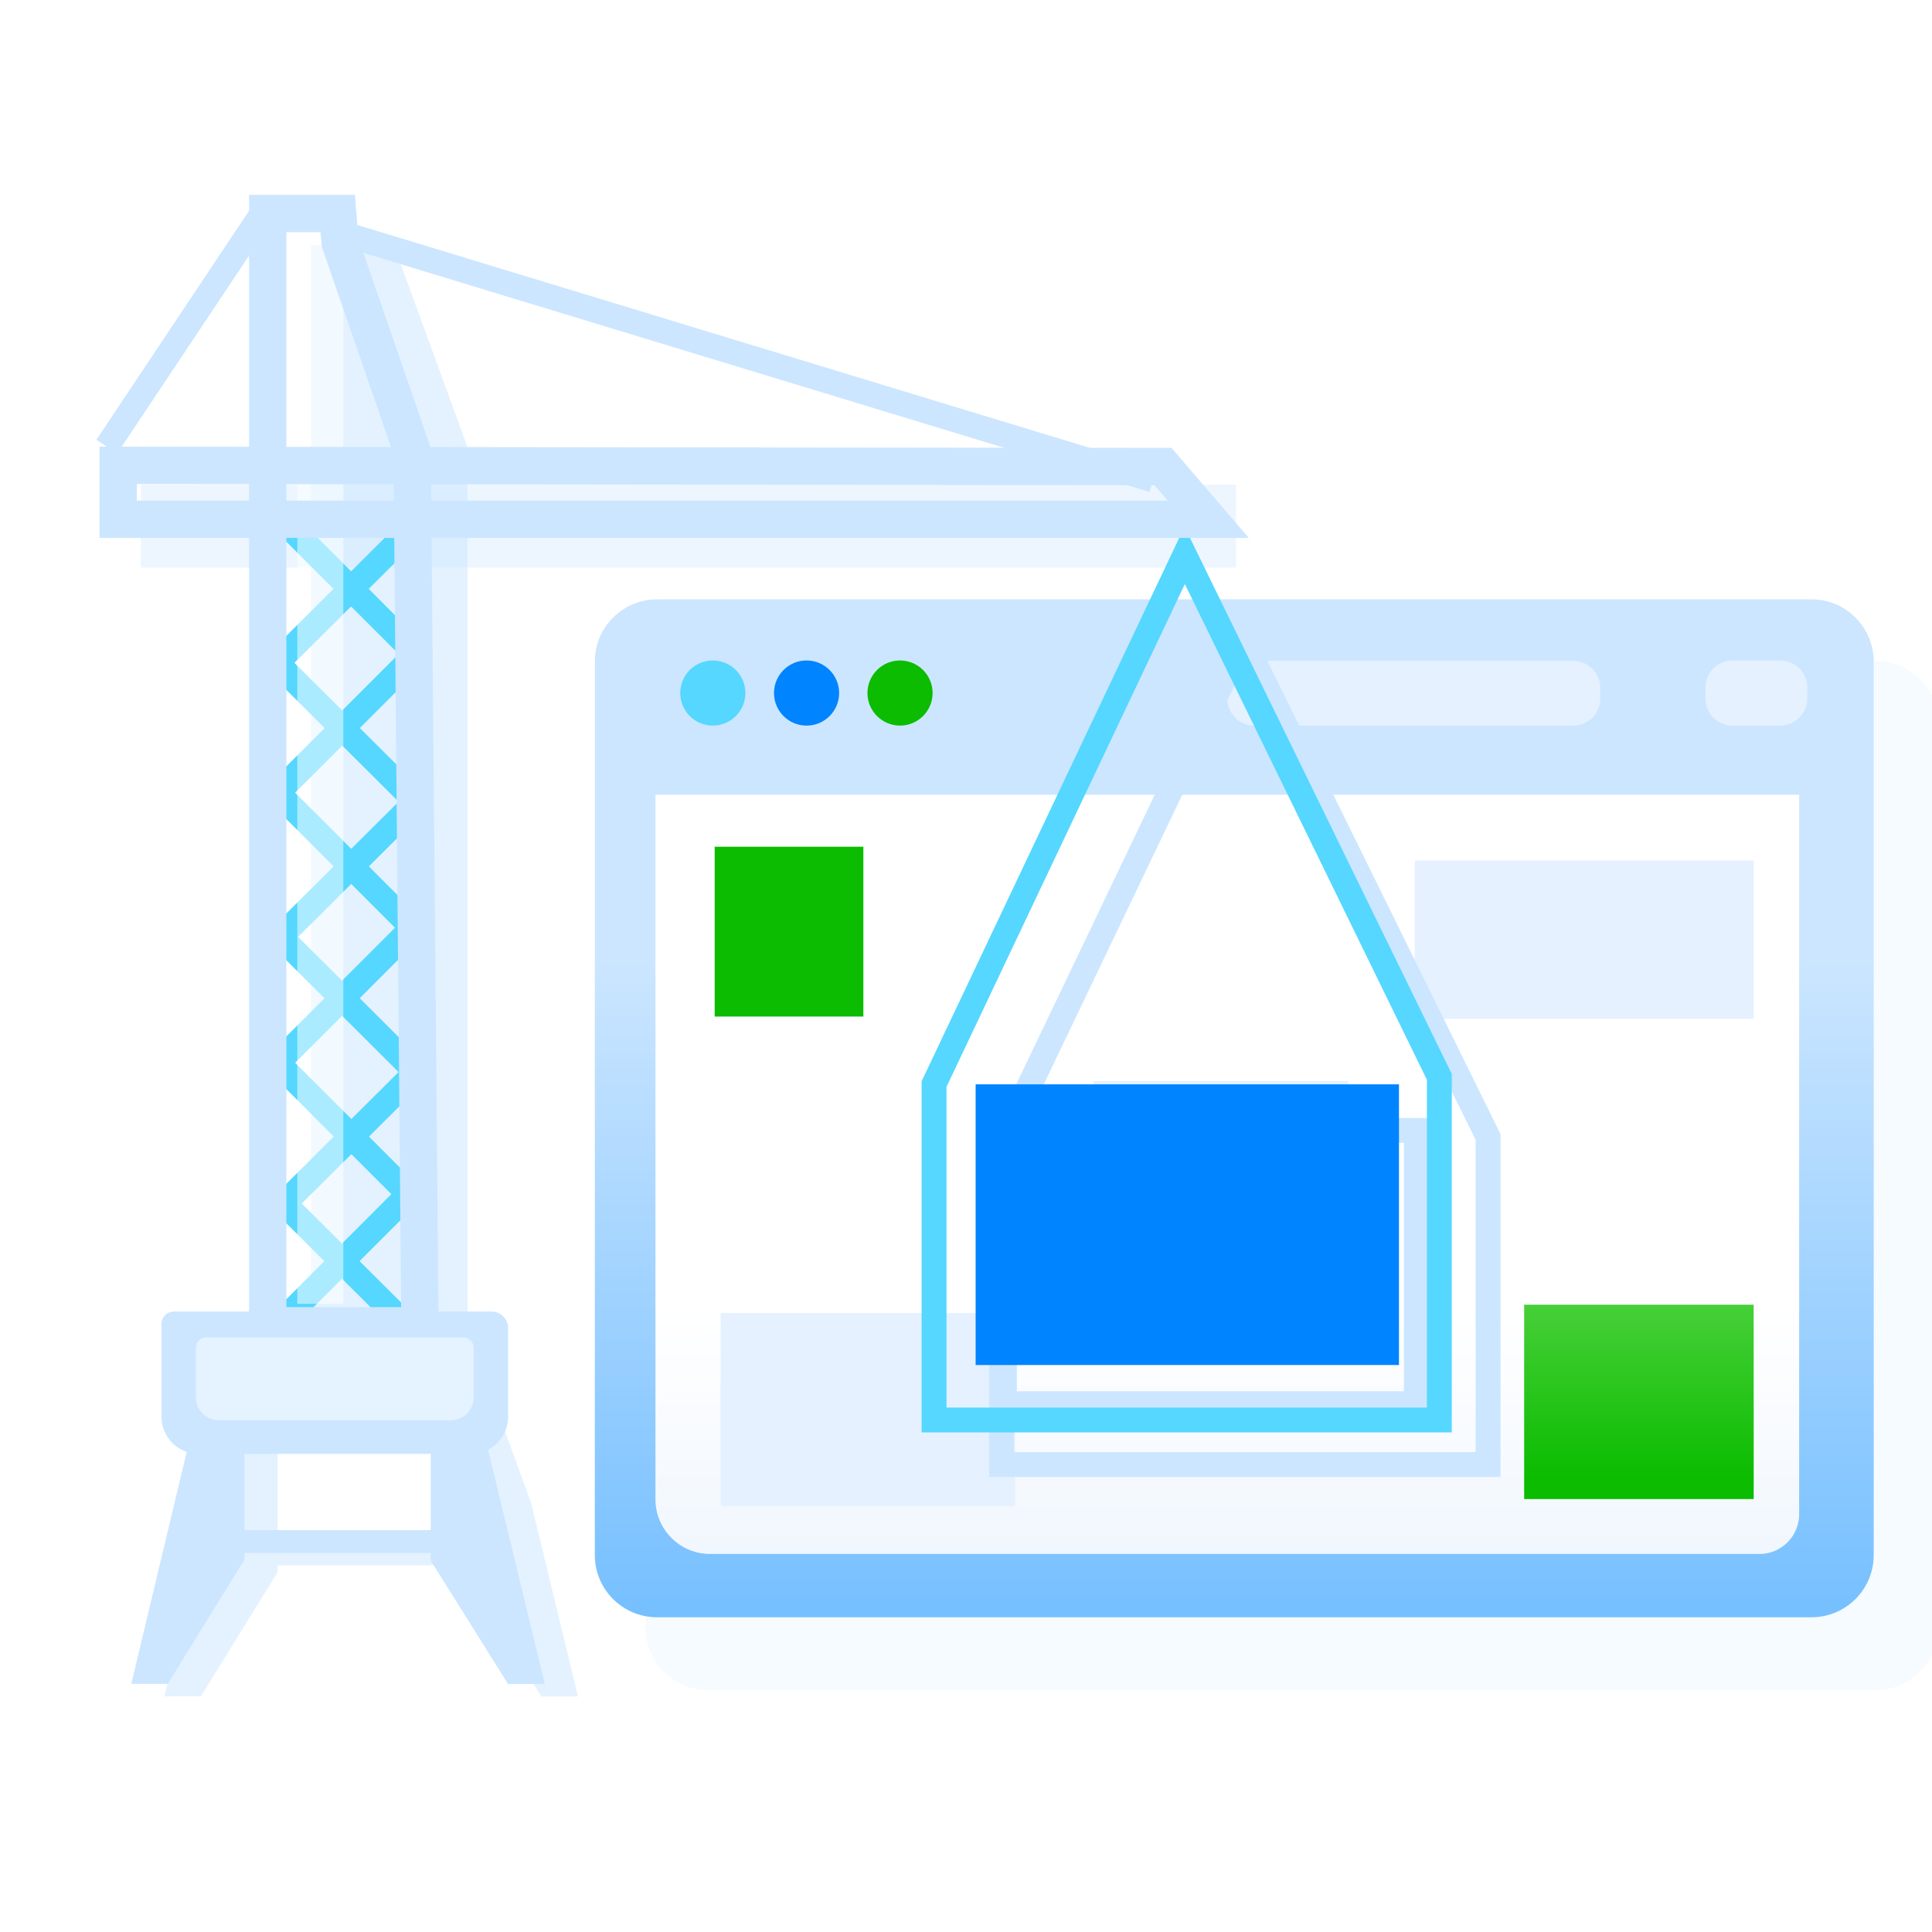 <svg xmlns="http://www.w3.org/2000/svg" fill-rule="evenodd" stroke-miterlimit="10" clip-rule="evenodd" width="64" height="64" viewBox="0 0 466 399"><path fill="none" d="M.478.624h465.509v398.005H.478z"/><clipPath id="a"><path d="M.478.624h465.509v398.005H.478z"/></clipPath><g clip-path="url(#a)"><path fill="#cce6ff" fill-opacity=".161" d="M467.516 140.909c0-8.279-6.722-15-15-15h-281.8c-8.279 0-15 6.721-15 15v218.226c0 8.278 6.721 15 15 15h281.8c8.278 0 15-6.722 15-15V140.909Z"/><path fill="url(#b)" d="M451.943 126.065c0-8.279-6.721-15-15-15h-278.47c-8.279 0-15 6.721-15 15v215.52c0 8.279 6.721 15 15 15h278.47c8.279 0 15-6.721 15-15v-215.52Z"/><path fill="url(#c)" d="M158.097 158.194h275.859v173.532a9.593 9.593 0 0 1-9.593 9.593H171.288c-7.285 0-13.191-5.906-13.191-13.191V158.194Z"/><clipPath id="b"><path d="M158.097 158.194h275.859v173.532a9.593 9.593 0 0 1-9.593 9.593H171.288c-7.285 0-13.191-5.906-13.191-13.191V158.194Z"/></clipPath><g clip-path="url(#b)"><path fill="#0bbc00" d="M172.38 170.732h35.864v40.963H172.38z"/><path fill="#e5f1ff" d="M341.244 174.076h81.748v38.157h-81.748zM173.82 283.196h71.031v46.614H173.82z"/><path fill="url(#e)" d="M367.628 281.191h55.364v46.886h-55.364z"/><path fill="#e5f1ff" d="M263.753 227.252h61.458v13.7h-61.458z"/></g><circle cx="194.543" cy="133.66" r="7.856" fill="#0084ff"/><circle cx="171.93" cy="133.66" r="7.856" fill="#55d7ff"/><circle cx="217.087" cy="133.66" r="7.856" fill="#0bbc00"/><path fill="#e5f1ff" d="M385.976 132.409c0-3.588-2.913-6.5-6.5-6.5h-76.933a6.503 6.503 0 0 0-6.5 6.5v2.607c0 3.588 2.913 6.5 6.5 6.5h76.933c3.587 0 6.5-2.912 6.5-6.5v-2.607ZM435.919 132.353a6.551 6.551 0 0 0-6.548-6.548h-11.459a6.551 6.551 0 0 0-6.548 6.548v2.615a6.551 6.551 0 0 0 6.548 6.548h11.459a6.551 6.551 0 0 0 6.548-6.548v-2.615Z"/><path fill="#cce6ff" fill-opacity=".522" d="M66.953 344.063v1.654l-18.482 29.929h-8.8l14.081-58.977 13.201-2.617v24.517h44.931v-22.885l9.758-4.418 6.508 17.907 11.265 46.502h-8.881l-18.65-29.766v-1.846H66.953ZM75.043 25.71h19.978l17.757 48.672v224.352H75.043V25.71Z"/><path fill="#cce6ff" fill-opacity=".349" d="M33.979 83.422h264.145v19.977H33.979z"/><path fill="none" stroke="#cce6ff" stroke-width="6" d="M242.255 239.149h99.367v65.932h-99.367z"/><path fill="#cce6ff" fill-rule="nonzero" d="M361.927 240.05v82.703H238.57v-81.029l61.167-127.9 62.19 126.226Zm-117.357 3.035v73.668h111.357v-75.305l-56.109-113.885-55.248 115.522Z"/><path fill="#cce6ff" d="M40.471 372.646h-8.8l14.081-58.977 13.201 2.64v19.26h44.931v-18.923l13.322-2.627 14.209 58.656h-8.881l-18.65-29.766v-1.847H58.953v1.655l-18.482 29.929Z"/><path fill="#0084ff" d="M235.324 228.044h102.107v67.701H235.324z"/><path fill="#cce6ff" fill-rule="nonzero" d="M65.209 20.447 28.246 75.903l-4.992-3.328 36.963-55.456 4.992 3.328zM279.02 79.442l-1.747 5.74L82.961 26.054l1.747-5.74L279.02 79.442z"/><path fill="#55d7ff" fill-rule="nonzero" d="M350.173 225.554v86.449h-127.88V227.31l63.412-133.773 64.468 132.017zm-121.88 3.106v77.343h115.88v-79.062l-58.388-119.566-57.492 121.285zM65.662 86.078a3.933 3.933 0 0 1 1.652.842l35.203 35.211c1.989 2.33 1.171 2.87 0 4.242l-31.322 31.328 30.442 30.449s1.768 2.171 0 4.242L71.195 222.84l29.562 29.569s1.768 2.171 0 4.242L68.194 289.22c-1.765 1.508-5.121.641-5.121-2.121 0-.78.348-1.5.878-2.121l30.442-30.448-29.562-29.568s-1.768-2.172 0-4.243l30.442-30.448-30.442-30.448s-1.768-2.172 0-4.243l31.322-31.328-33.082-33.089s-1.049-1.279-.841-2.591c.241-1.524 1.655-2.634 3.432-2.494z"/><path fill="#55d7ff" fill-rule="nonzero" d="m104.273 93.264-33.257 33.121 31.487 31.36c.889 1.036.775 1.206.846 1.655.136.855.161 1.421-.846 2.596l-30.602 30.478 30.602 30.478s1.777 2.178 0 4.251L72.786 256.8l30.602 30.478-4.234 4.251-32.736-32.603s-1.778-2.178 0-4.251l29.717-29.597-30.602-30.479s-1.777-2.178 0-4.251l30.602-30.478-31.487-31.359s-1.777-2.178 0-4.251l35.391-35.248 4.234 4.252Z"/><path fill="#fff" fill-opacity=".502" d="M71.714 24.6h11.099v256.376H71.714z"/><path fill="#cce6ff" fill-rule="nonzero" d="m86.475 24.064 17.424 50.479 1.937 216.239H60.073V13.501h25.522l.88 10.563Zm-17.402-1.563v259.281h27.682l-1.842-205.69-17.314-50.157-.286-3.434h-8.24Z"/><path fill="#cce6ff" fill-rule="nonzero" d="m282.586 74.543 18.626 21.702H23.99V74.239l258.596.304ZM32.99 87.245h248.637l-3.181-3.706L32.99 83.25v3.995Z"/><path fill="#cce6ff" d="M122.559 286.849c0-2.207-1.792-4-4-4H41.938c-1.655 0-3 1.344-3 3v22.336c0 4.968 4.033 9 9 9h65.621c4.967 0 9-4.032 9-9v-21.336Z"/><path fill="#fff" fill-opacity=".49" d="M114.244 291.576c0-1.379-1.121-2.5-2.5-2.5h-62c-1.38 0-2.5 1.121-2.5 2.5v12c0 3.036 2.464 5.5 5.5 5.5h56c3.035 0 5.5-2.464 5.5-5.5v-12Z"/></g><defs><linearGradient id="b" x2="1" gradientTransform="rotate(90 123.454 321.16) scale(318.675)" gradientUnits="userSpaceOnUse"><stop offset="0" stop-color="#cce6ff"/><stop offset="1" stop-color="#1d98ff"/></linearGradient><linearGradient id="c" x2="1" gradientTransform="rotate(90 72.17 354.418) scale(196.543)" gradientUnits="userSpaceOnUse"><stop offset="0" stop-color="#fff"/><stop offset="1" stop-color="#d0e4fc"/></linearGradient><linearGradient id="e" x2="1" gradientTransform="rotate(-90 358.574 -35.536) scale(76.85)" gradientUnits="userSpaceOnUse"><stop offset="0" stop-color="#0bbc00"/><stop offset="1" stop-color="#79df68"/></linearGradient></defs></svg>